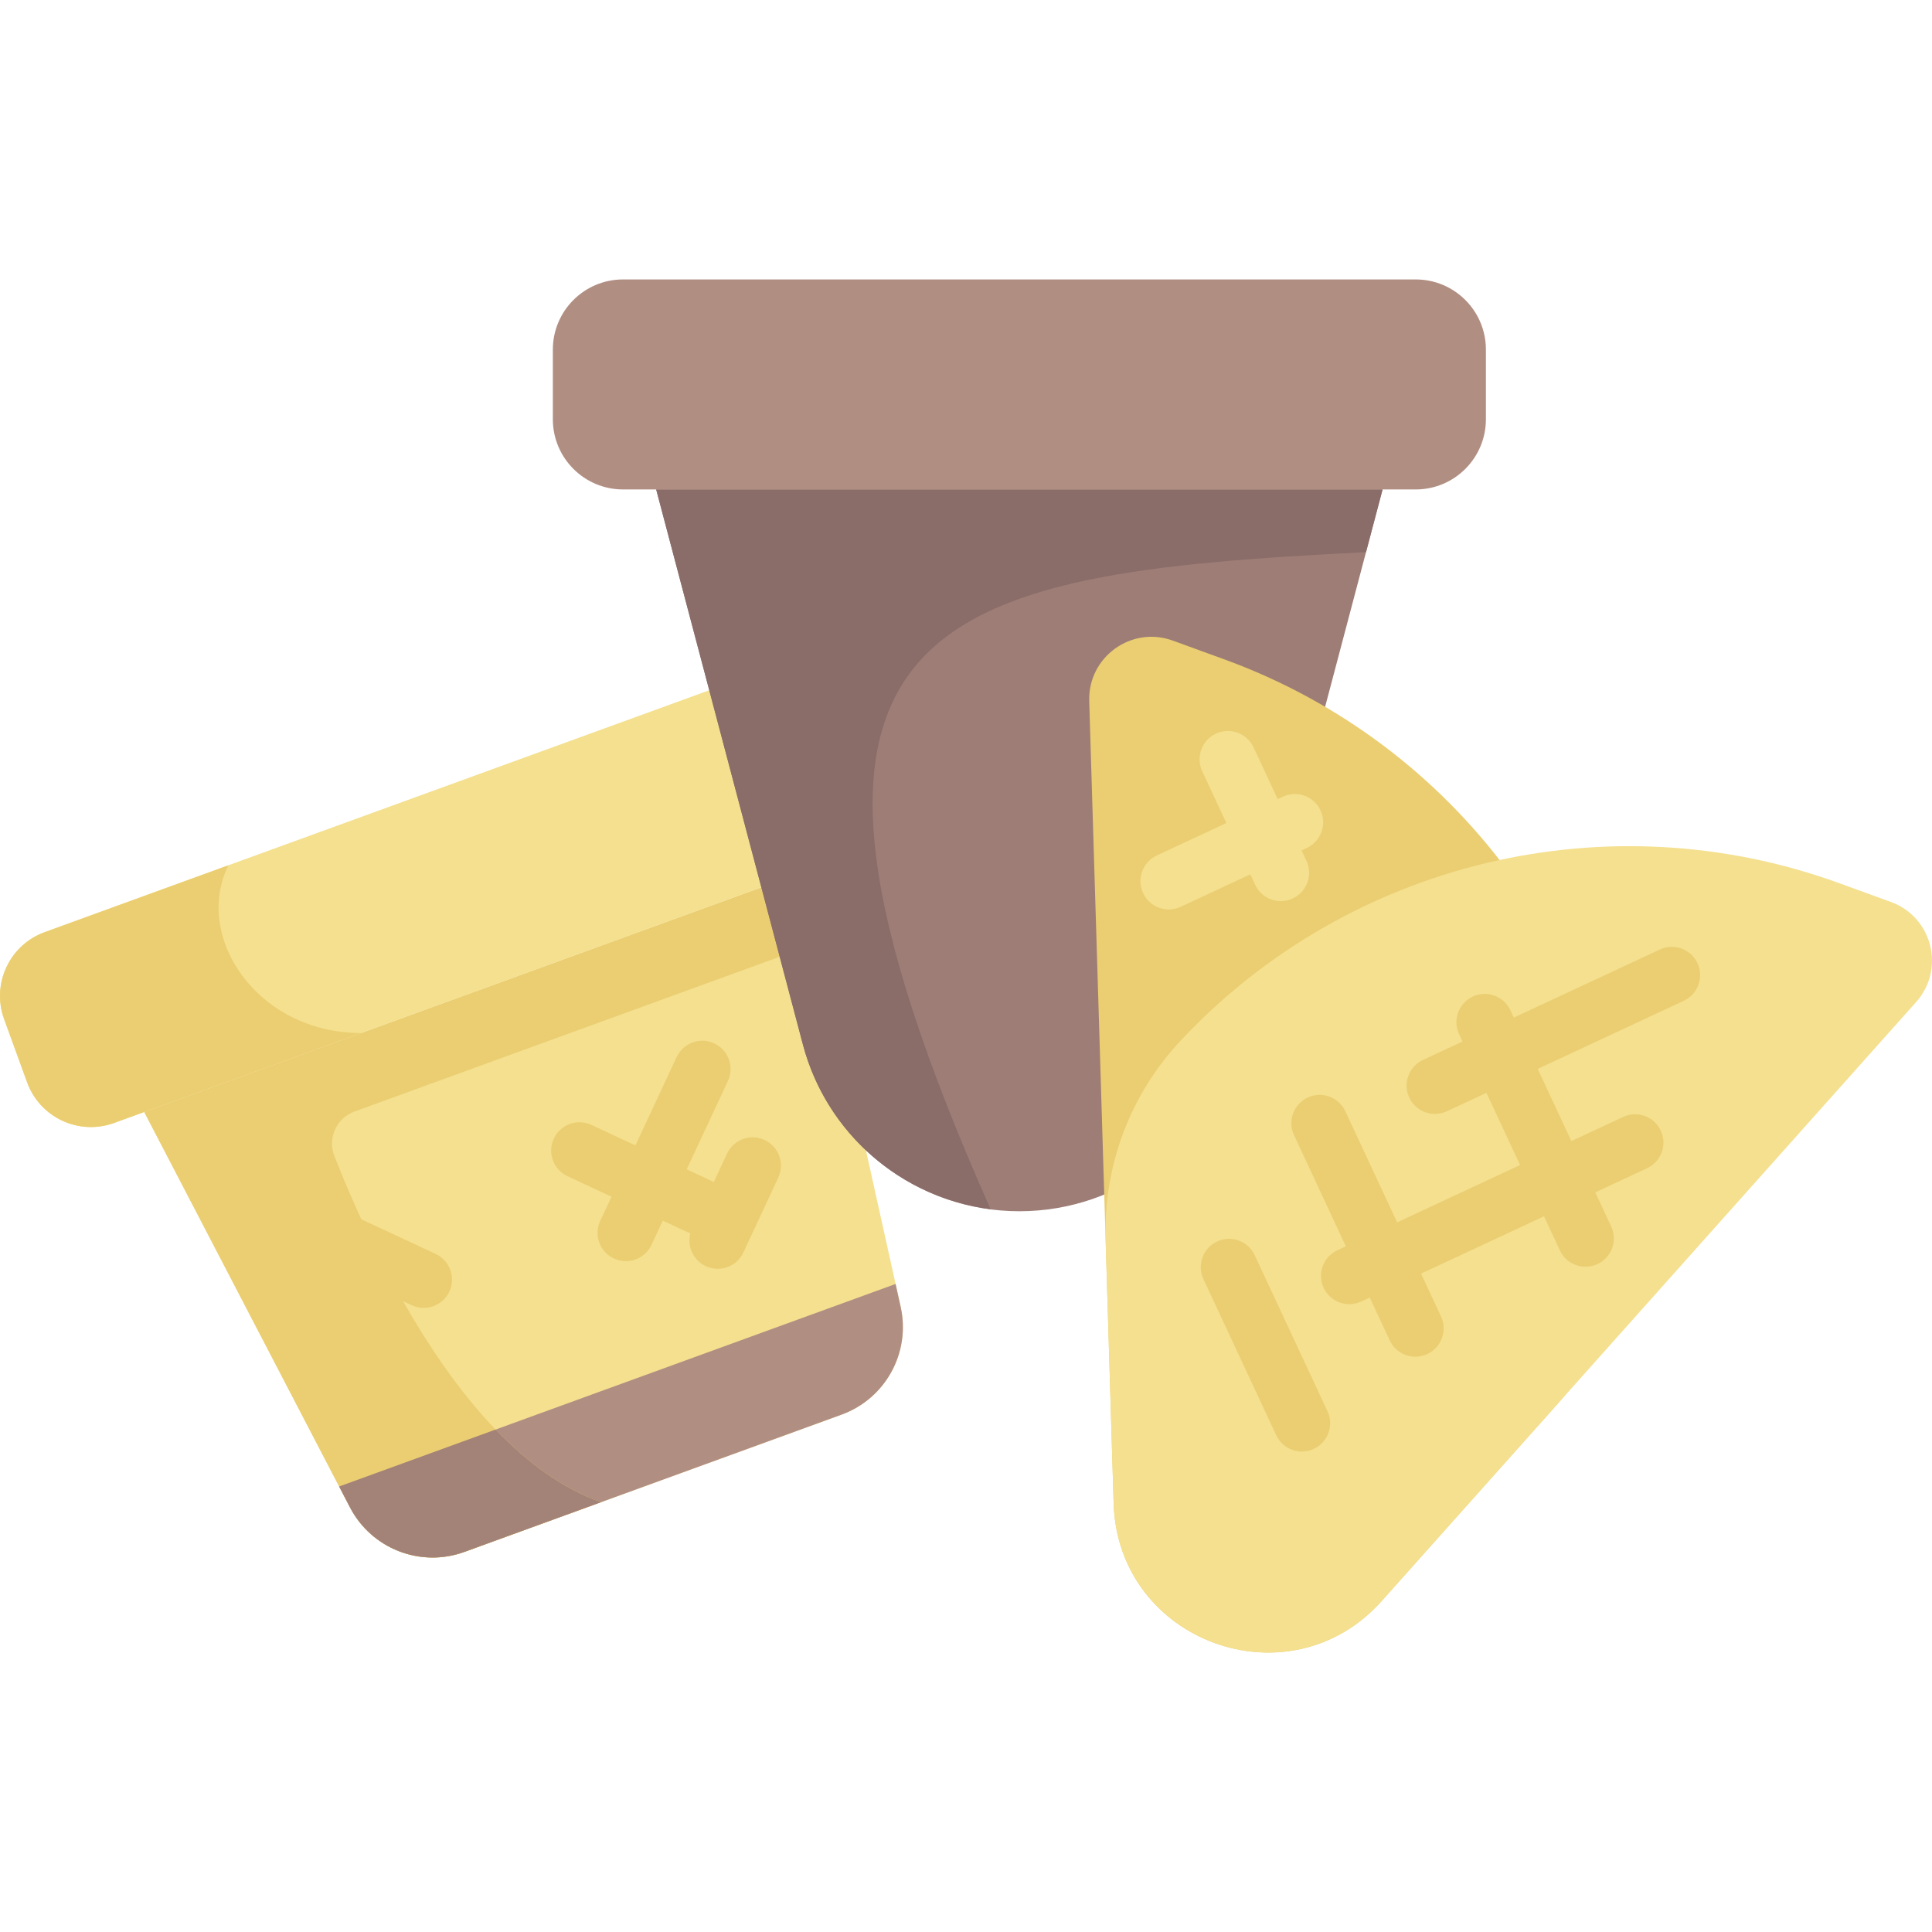 <?xml version="1.0" encoding="iso-8859-1"?>
<!-- Generator: Adobe Illustrator 19.0.0, SVG Export Plug-In . SVG Version: 6.00 Build 0)  -->
<svg version="1.1" id="Capa_1" xmlns="http://www.w3.org/2000/svg" xmlns:xlink="http://www.w3.org/1999/xlink" x="0px" y="0px"
	 viewBox="0 0 512 512" style="enable-background:new 0 0 512 512;" xml:space="preserve">
<path style="fill:#F4E08F;" d="M223.043,374.885l-99.961,36.383c-11.635,4.235-24.607-0.81-30.323-11.793L38.219,294.69
	l174.897-63.657l25.575,115.327C241.372,358.447,234.678,370.65,223.043,374.885z"/>
<path style="fill:#B18E82;" d="M89.876,393.938l2.882,5.537c5.716,10.983,18.688,16.028,30.323,11.793l99.961-36.383
	c11.635-4.235,18.329-16.438,15.649-28.526l-1.352-6.094L89.876,393.938z"/>
<g>
	<path style="fill:#EBCE72;" d="M92.758,399.475c5.716,10.983,18.688,16.028,30.323,11.793l36.193-13.173
		c-34.628-12.145-59.191-62.735-70.653-91.694c-1.877-4.741,0.528-10.091,5.319-11.835l123.312-44.882l-4.136-18.651L38.219,294.69
		L92.758,399.475z"/>
	<path style="fill:#EBCE72;" d="M165.856,334.224c-1.062,0-2.139-0.227-3.165-0.705c-3.754-1.75-5.378-6.212-3.628-9.967
		l20.247-43.421c1.751-3.754,6.212-5.378,9.967-3.627c3.754,1.75,5.379,6.212,3.628,9.967l-20.247,43.421
		C171.386,332.62,168.681,334.224,165.856,334.224z"/>
	<path style="fill:#EBCE72;" d="M190.201,336.248c-1.062,0-2.14-0.227-3.165-0.705c-3.754-1.75-5.378-6.213-3.628-9.967
		l9.254-19.845c1.751-3.754,6.217-5.378,9.967-3.627c3.754,1.75,5.378,6.213,3.628,9.967l-9.254,19.845
		C195.731,334.645,193.026,336.248,190.201,336.248z"/>
	<path style="fill:#EBCE72;" d="M185.26,327.194c-1.062,0-2.14-0.227-3.165-0.705l-31.7-14.782c-3.754-1.75-5.378-6.213-3.628-9.967
		s6.214-5.379,9.967-3.627l31.7,14.782c3.754,1.75,5.378,6.213,3.628,9.967C190.79,325.591,188.085,327.194,185.26,327.194z"/>
	<path style="fill:#EBCE72;" d="M112.28,346.606c-1.062,0-2.139-0.227-3.165-0.705l-22.34-10.418
		c-3.754-1.75-5.378-6.213-3.628-9.967c1.752-3.754,6.214-5.378,9.967-3.627l22.34,10.418c3.754,1.75,5.378,6.213,3.627,9.967
		C117.81,345.002,115.104,346.606,112.28,346.606z"/>
</g>
<path style="fill:#F4E08F;" d="M202.691,177.566L11.838,247.031c-9.333,3.397-14.146,13.717-10.749,23.05l6.101,16.764
	c3.397,9.333,13.717,14.146,23.05,10.749l190.853-69.465c9.333-3.397,14.146-13.717,10.749-23.05l-6.102-16.764
	C222.344,178.982,212.024,174.169,202.691,177.566z"/>
<path style="fill:#EBCE72;" d="M11.838,247.031c-9.333,3.397-14.146,13.717-10.749,23.05l6.102,16.764
	c3.397,9.333,13.717,14.146,23.05,10.749l65.454-23.823c-27.642-0.046-44.523-25.589-35.17-44.46L11.838,247.031z"/>
<path style="fill:#A38277;" d="M131.333,378.848l-41.457,15.089l2.882,5.537c5.716,10.983,18.688,16.028,30.323,11.793
	l36.193-13.173C149.058,394.512,139.719,387.581,131.333,378.848z"/>
<path style="fill:#9D7D75;" d="M270.145,320.993L270.145,320.993c26.929,0,50.48-18.135,57.363-44.169l38.89-147.117H173.892
	l38.89,147.117C219.665,302.859,243.217,320.993,270.145,320.993z"/>
<path style="fill:#8A6C68;" d="M366.398,129.708l-4.388,16.599c-115.224,5.792-169.725,16.231-99.51,174.144
	c-23.643-3.065-43.496-20.094-49.717-43.626l-38.89-147.117L366.398,129.708L366.398,129.708z"/>
<path style="fill:#B18E82;" d="M165.111,74.055h210.067c10.273,0,18.601,8.328,18.601,18.601v18.451
	c0,10.273-8.328,18.601-18.601,18.601H165.111c-10.273,0-18.601-8.328-18.601-18.601V92.655
	C146.511,82.382,154.838,74.055,165.111,74.055z"/>
<path style="fill:#EBCE72;" d="M366.163,424.274l46.632-52.259c12.971-14.536,19.657-33.617,18.597-53.069l0,0
	c-3.551-65.15-45.632-121.895-106.944-144.211l-13.649-4.968c-10.968-3.992-22.501,4.348-22.146,16.015l6.473,212.637
	C296.245,435.175,341.679,451.712,366.163,424.274z"/>
<g>
	<path style="fill:#F4E08F;" d="M309.738,241.008c-2.825,0-5.529-1.604-6.802-4.332c-1.751-3.754-0.127-8.217,3.627-9.967
		l33.41-15.58c3.755-1.752,8.217-0.127,9.967,3.627c1.751,3.754,0.127,8.217-3.627,9.967l-33.41,15.58
		C311.878,240.781,310.8,241.008,309.738,241.008z"/>
	<path style="fill:#F4E08F;" d="M339.433,238.804c-2.825,0-5.529-1.604-6.802-4.332l-14.027-30.082
		c-1.751-3.754-0.127-8.217,3.627-9.967c3.754-1.752,8.216-0.127,9.967,3.627l14.027,30.082c1.751,3.754,0.127,8.217-3.627,9.967
		C341.572,238.577,340.494,238.804,339.433,238.804z"/>
	<path style="fill:#F4E08F;" d="M295.126,398.418l-2.131-70.007c-0.593-19.472,6.55-38.387,19.866-52.607l0,0
		c44.597-47.625,113.309-64.046,174.621-41.73l13.649,4.968c10.968,3.992,14.442,17.795,6.671,26.503L366.163,424.274
		C341.679,451.712,296.245,435.175,295.126,398.418z"/>
</g>
<g>
	<path style="fill:#EBCE72;" d="M380.267,295.202c-2.825,0-5.529-1.604-6.802-4.332c-1.751-3.754-0.127-8.217,3.627-9.967
		l62.787-29.278c3.755-1.752,8.216-0.127,9.967,3.627c1.751,3.754,0.127,8.217-3.627,9.967l-62.787,29.278
		C382.406,294.976,381.328,295.202,380.267,295.202z"/>
	<path style="fill:#EBCE72;" d="M357.579,345.619c-2.825,0-5.529-1.603-6.802-4.332c-1.751-3.754-0.127-8.217,3.627-9.967
		l75.747-35.322c3.755-1.752,8.217-0.126,9.967,3.627c1.751,3.754,0.127,8.217-3.627,9.967l-75.747,35.322
		C359.719,345.393,358.641,345.619,357.579,345.619z"/>
	<path style="fill:#EBCE72;" d="M420.186,335.694c-2.825,0-5.529-1.603-6.802-4.332l-26.719-57.299
		c-1.751-3.754-0.127-8.217,3.627-9.967c3.755-1.752,8.216-0.127,9.967,3.627l26.719,57.299c1.751,3.754,0.127,8.217-3.627,9.967
		C422.325,335.468,421.247,335.694,420.186,335.694z"/>
	<path style="fill:#EBCE72;" d="M375.086,359.542c-2.825,0-5.529-1.604-6.802-4.332l-25.36-54.386
		c-1.751-3.754-0.127-8.217,3.627-9.967c3.754-1.753,8.217-0.127,9.967,3.627l25.36,54.386c1.751,3.754,0.127,8.217-3.627,9.967
		C377.226,359.315,376.148,359.542,375.086,359.542z"/>
	<path style="fill:#EBCE72;" d="M345.005,384.672c-2.825,0-5.529-1.603-6.802-4.332l-19.289-41.364
		c-1.751-3.754-0.127-8.217,3.627-9.967c3.755-1.752,8.216-0.127,9.967,3.627L351.797,374c1.751,3.754,0.127,8.217-3.627,9.967
		C347.145,384.445,346.066,384.672,345.005,384.672z"/>
</g>
<g>
</g>
<g>
</g>
<g>
</g>
<g>
</g>
<g>
</g>
<g>
</g>
<g>
</g>
<g>
</g>
<g>
</g>
<g>
</g>
<g>
</g>
<g>
</g>
<g>
</g>
<g>
</g>
<g>
</g>
</svg>
